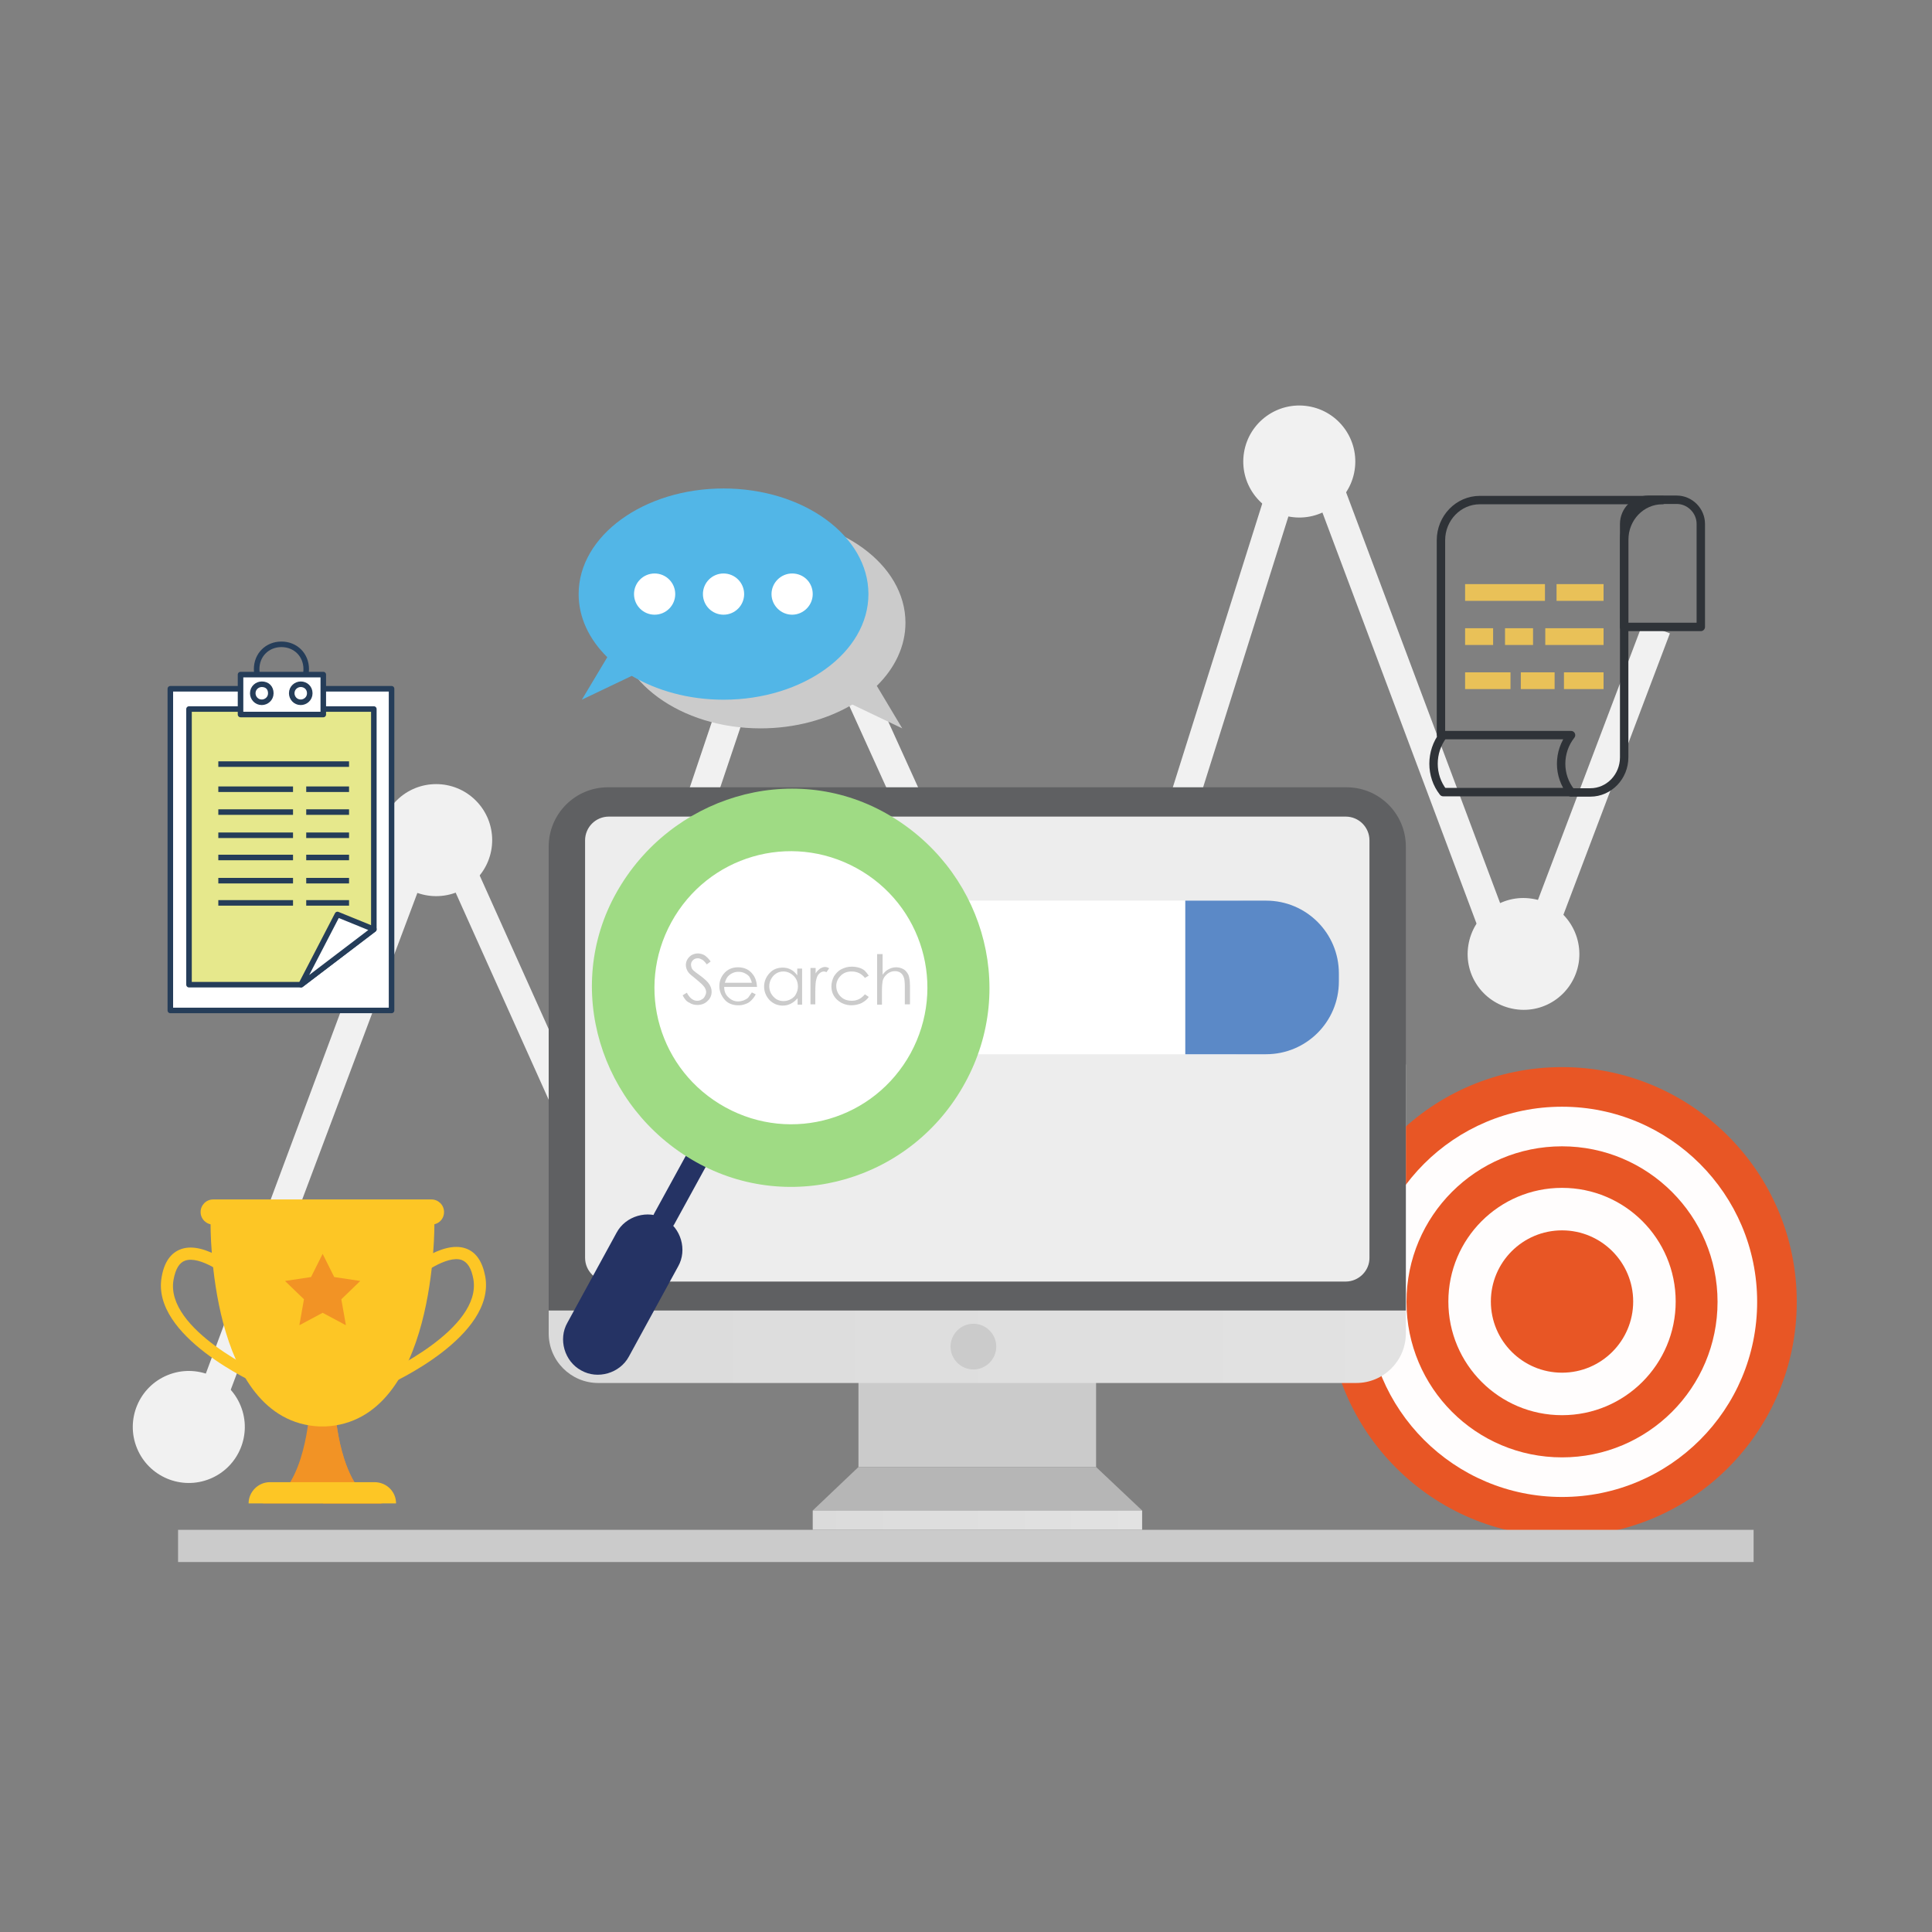 <?xml version="1.0" encoding="utf-8"?>
<!-- Generator: Adobe Illustrator 23.0.3, SVG Export Plug-In . SVG Version: 6.00 Build 0)  -->
<svg version="1.1" id="Ñëîé_3" xmlns="http://www.w3.org/2000/svg" xmlns:xlink="http://www.w3.org/1999/xlink" x="0px" y="0px"
	 viewBox="0 0 600 600" style="enable-background:new 0 0 600 600;" xml:space="preserve">
<rect x="0" y="0" width="600" height="600" fill="#808080" stroke="none"/>
<style type="text/css">
	.st0{fill:#F1F1F1;}
	.st1{fill:#F29325;}
	.st2{fill:#FDC625;}
	.st3{fill:#E85625;}
	.st4{fill:#FFFDFD;}
	.st5{fill:#CBCBCB;}
	.st6{fill:#B6B6B6;}
	.st7{fill:url(#SVGID_1_);}
	.st8{fill:#5F6062;}
	.st9{fill:#EDEDED;}
	.st10{fill:url(#SVGID_2_);}
	.st11{fill:#FFFFFF;}
	.st12{fill:#5B89C7;}
	.st13{fill:none;stroke:#253364;stroke-width:7.079;stroke-linecap:round;stroke-linejoin:round;stroke-miterlimit:10;}
	.st14{fill:#253364;}
	.st15{fill:#9FDB84;}
	.st16{display:none;}
	.st17{display:inline;}
	.st18{fill:none;stroke:#253364;stroke-width:7.079;stroke-linecap:round;stroke-linejoin:round;}
	
		.st19{fill:none;stroke:#253364;stroke-width:7.079;stroke-linecap:round;stroke-linejoin:round;stroke-dasharray:13.465,20.197;}
	.st20{fill:#52B6E7;}
	.st21{fill:none;stroke:#253D59;stroke-width:1.722;stroke-linecap:round;stroke-linejoin:round;stroke-miterlimit:10;}
	.st22{fill:#FFFFFF;stroke:#253D59;stroke-width:1.722;stroke-linecap:round;stroke-linejoin:round;stroke-miterlimit:10;}
	.st23{fill:#E6E88C;stroke:#253D59;stroke-width:1.722;stroke-linecap:round;stroke-linejoin:round;stroke-miterlimit:10;}
	.st24{fill:none;stroke:#253D59;stroke-width:1.722;stroke-miterlimit:10;}
	.st25{fill:none;stroke:#2F3338;stroke-width:2.61;stroke-linecap:round;stroke-linejoin:round;stroke-miterlimit:10;}
	.st26{fill:#E9C158;}
</style>
<g>
	<path class="st0" d="M490.3,298.9c-1.5,9.5-10.3,16-19.8,14.5s-16-10.3-14.5-19.8c1.5-9.5,10.3-16,19.8-14.5
		C485.2,280.5,491.7,289.4,490.3,298.9z"/>
	<g>
		<path class="st0" d="M67,444l-8.6-2.6l67.7-181.7c2.4-8,13.5-8.7,16.9-1.1l38,84.6l56.1-166.6c2.6-7.8,13.4-8.3,16.8-0.9
			l77.9,171.7l64.8-205.6c2.6-8.2,14.1-8.5,17.1-0.5l54.7,145.9c1.1,2.9,5.2,2.9,6.3,0l35.5-93.7l8.4,3.2l-38.6,102
			c-3,7.8-14,7.8-17,0l-54.4-145.1c-1.1-3-5.4-2.9-6.4,0.2l-68.9,218.8l-84.1-185.5c-1.3-2.8-5.3-2.6-6.3,0.3l-60.7,180.4
			l-43.8-97.5c-1.3-2.9-5.4-2.6-6.3,0.4L67,444z"/>
	</g>
	<g>
		<g>
			<g>
				<g>
					<path class="st1" d="M104.3,440.3c0,0,2,25,14.5,26.6h-18.6v-26.4L104.3,440.3z"/>
				</g>
			</g>
		</g>
		<g>
			<g>
				<g>
					<path class="st1" d="M104.3,440.3c0,0,2,25,14.5,26.6h-18.6v-26.4L104.3,440.3z"/>
				</g>
			</g>
		</g>
		<g>
			<g>
				<g>
					<path class="st1" d="M95.9,440.3c0,0-2,25-14.5,26.6h18.6c1.3-3.6,3-9.7,2.2-17.3c-0.4-3.6-1.3-6.7-2.2-9.1
						C98.7,440.4,97.3,440.4,95.9,440.3z"/>
				</g>
			</g>
		</g>
		<g>
			<g>
				<g>
					<path class="st2" d="M123,466.9H77.2l0,0c0-3.6,3-6.6,6.6-6.6h32.5C120,460.3,123,463.2,123,466.9L123,466.9z"/>
				</g>
			</g>
		</g>
		<g>
			<g>
				<g>
					<path class="st2" d="M134.9,380h-23.2H88.5H65.4c0,0-0.8,61.4,33.8,63l0,0c0.3,0,0.6,0,0.9,0c0.3,0,0.6,0,0.9,0l0,0
						C135.7,441.4,134.9,380,134.9,380z"/>
				</g>
			</g>
		</g>
		<g>
			<g>
				<g>
					<path class="st2" d="M120.2,430.2l-1.5-3.4c0.3-0.1,31.1-14,28.3-29.6c-0.6-3.3-1.8-5.2-3.6-5.9c-4.6-1.6-13,4.6-15.6,6.9
						l-2.5-2.8c1.2-1.1,11.8-10.3,19.3-7.7c3.2,1.1,5.2,4,6.1,8.7C154,415,121.6,429.6,120.2,430.2z"/>
				</g>
			</g>
		</g>
		<g>
			<g>
				<g>
					<path class="st2" d="M80.7,430.2c-1.4-0.6-33.8-15.2-30.5-33.6c0.8-4.7,2.9-7.6,6.1-8.7c7.5-2.6,18.1,6.6,19.3,7.7l-2.5,2.8
						l1.2-1.4l-1.2,1.4c-2.8-2.5-11-8.5-15.6-6.9c-1.8,0.6-3,2.6-3.6,5.9c-2.8,15.6,28,29.5,28.3,29.6L80.7,430.2z"/>
				</g>
			</g>
		</g>
		<g>
			<g>
				<g>
					<path class="st2" d="M134,380.3H66.2c-2.1,0-3.9-1.7-3.9-3.9l0,0c0-2.1,1.7-3.9,3.9-3.9H134c2.1,0,3.9,1.7,3.9,3.9l0,0
						C137.9,378.6,136.2,380.3,134,380.3z"/>
				</g>
			</g>
		</g>
		<g>
			<g>
				<g>
					<path class="st1" d="M100.2,389.4l3.6,7.2l8,1.2c0.1,0,0.1,0.1,0,0.1l-5.8,5.6l1.4,7.9c0,0.1-0.1,0.1-0.1,0.1l-7.1-3.8
						l-7.1,3.8c-0.1,0-0.1,0-0.1-0.1l1.4-7.9l-5.8-5.6c0,0,0-0.1,0-0.1l8-1.2l3.6-7.2C100.1,389.3,100.2,389.3,100.2,389.4z"/>
				</g>
			</g>
		</g>
	</g>
	<g>
		<g>
			<g>
				<g>
					<path class="st3" d="M485.1,331.4c-40.3,0-72.9,32.6-72.9,72.9s32.7,72.9,72.9,72.9c40.3,0,72.9-32.6,72.9-72.9
						S525.3,331.4,485.1,331.4z M485.1,453.4c-27.1,0-49.2-22-49.2-49.2c0-27.1,22.1-49.2,49.2-49.2c15.2,0,28.8,6.9,37.9,17.8
						c5.2,1.7,8.5,7.5,8.3,12.8c0,0.4-0.1,0.9-0.1,1.3c2,5.4,3.1,11.2,3.1,17.2C534.2,431.4,512.2,453.4,485.1,453.4z"/>
				</g>
			</g>
		</g>
		<g>
			<g>
				<path class="st4" d="M485.1,343.7c-33.5,0-60.6,27.1-60.6,60.6c0,33.5,27.1,60.6,60.6,60.6c33.5,0,60.6-27.1,60.6-60.6
					C545.7,370.8,518.5,343.7,485.1,343.7z M485.1,441.1c-20.3,0-36.9-16.5-36.9-36.8s16.5-36.8,36.9-36.8c3.5,0,6.9,0.5,10.1,1.4
					c2.5-1.8,5.6-2.9,8.7-2.9c6.9,0,11.5,7.1,11.3,13.3c0,1.1-0.2,2.1-0.6,3.1c4.5,6.1,7.2,13.7,7.2,21.9
					C521.9,424.6,505.4,441.1,485.1,441.1z"/>
			</g>
		</g>
		<g>
			<g>
				<g>
					<g>
						<path class="st3" d="M485.1,356c-26.7,0-48.3,21.6-48.3,48.3s21.6,48.3,48.3,48.3s48.3-21.6,48.3-48.3S511.7,356,485.1,356z
							 M511.6,399.5c-0.1,2.2-0.8,4.2-2,5.8c-0.6,13-11.4,23.5-24.5,23.5c-13.6,0-24.6-11-24.6-24.6c0-13.5,11-24.6,24.6-24.6
							c6.5,0,12.4,2.5,16.8,6.7C507.9,387.4,511.8,393.8,511.6,399.5z"/>
					</g>
				</g>
			</g>
		</g>
		<g>
			<g>
				<g>
					<path class="st4" d="M485.1,368.9c-19.5,0-35.3,15.8-35.3,35.3s15.8,35.3,35.3,35.3c19.5,0,35.3-15.8,35.3-35.3
						S504.6,368.9,485.1,368.9z M498.1,405.1c-0.3,7-6.9,11.3-13.3,11.3c-4.1,0-7.4-2.5-9.4-5.9c-1.1-1.7-1.8-3.7-1.9-5.9
						c0-0.5-0.1-1,0-1.5c0.3-7,6.9-11.3,13.3-11.3C493.7,391.9,498.3,398.9,498.1,405.1z"/>
				</g>
			</g>
		</g>
		<g>
			<g>
				<g>
					<path class="st3" d="M485.1,382.1c-12.2,0-22.1,9.9-22.1,22.1c0,12.2,9.9,22.1,22.1,22.1c12.2,0,22.1-9.9,22.1-22.1
						C507.2,392,497.3,382.1,485.1,382.1L485.1,382.1z"/>
				</g>
			</g>
		</g>
	</g>
	<rect x="266.6" y="381.8" class="st5" width="73.8" height="73.8"/>
	<polygon class="st6" points="340.4,455.6 266.6,455.6 252.4,469.1 354.7,469.1 	"/>
	<linearGradient id="SVGID_1_" gradientUnits="userSpaceOnUse" x1="170.445" y1="380.015" x2="436.616" y2="380.015">
		<stop  offset="0" style="stop-color:#DBDBDB"/>
		<stop  offset="1" style="stop-color:#E2E2E2"/>
	</linearGradient>
	<path class="st7" d="M421.2,429.5H185.8c-8.5,0-15.4-6.9-15.4-15.4v-83.5h266.2v83.5C436.6,422.6,429.7,429.5,421.2,429.5z"/>
	<path class="st8" d="M436.6,407H170.4V262.9c0-10.1,8.2-18.4,18.4-18.4h229.4c10.1,0,18.4,8.2,18.4,18.4V407z"/>
	<path class="st9" d="M417.9,398H189.1c-4.1,0-7.4-3.3-7.4-7.4V261c0-4.1,3.3-7.4,7.4-7.4h228.8c4.1,0,7.4,3.3,7.4,7.4v129.5
		C425.4,394.6,422,398,417.9,398z"/>
	<path class="st5" d="M309.4,418.2c0,3.9-3.2,7.1-7.1,7.1s-7.1-3.2-7.1-7.1c0-3.9,3.2-7.1,7.1-7.1S309.4,414.3,309.4,418.2z"/>
	<linearGradient id="SVGID_2_" gradientUnits="userSpaceOnUse" x1="252.38" y1="472.119" x2="354.681" y2="472.119">
		<stop  offset="0" style="stop-color:#DBDBDB"/>
		<stop  offset="1" style="stop-color:#E2E2E2"/>
	</linearGradient>
	<rect x="252.4" y="469.1" class="st10" width="102.3" height="6"/>
	<g>
		<path class="st11" d="M383.8,327.4H199.9v-47.7h183.9c11,0,19.9,8.9,19.9,19.9v7.9C403.7,318.5,394.8,327.4,383.8,327.4z"/>
		<path class="st12" d="M393.2,327.4h-25.1v-47.7h25.1c12.5,0,22.6,10.1,22.6,22.6v2.5C415.8,317.3,405.7,327.4,393.2,327.4z"/>
		<g>
			<line class="st13" x1="216" y1="360.8" x2="206.3" y2="378.5"/>
			<g>
				<path class="st14" d="M180.5,425.6L180.5,425.6c-5.2-2.8-7.2-9.7-4.3-14.8l15.3-28c2.8-5.2,9.7-7.2,14.8-4.3l0,0
					c5.2,2.8,7.2,9.7,4.3,14.8l-15.3,28C192.5,426.5,185.6,428.5,180.5,425.6z"/>
			</g>
			<g>
				<path class="st15" d="M299.7,336.3c-16.5,30.2-54.1,41.2-83.7,24.5s-41.2-54.1-24.5-83.7s54.1-41.2,83.7-24.5
					S316.2,306.2,299.7,336.3z"/>
			</g>
			<path class="st11" d="M282.8,327.1c-11.3,20.6-36.9,28.1-57.5,16.8c-20.6-11.3-28.1-36.9-16.8-57.5
				c11.3-20.6,36.9-28.1,57.5-16.8S294,306.5,282.8,327.1z"/>
			<g class="st16">
				<g class="st17">
					<path class="st18" d="M265.9,269.5"/>
					<path class="st19" d="M283.8,288.4c3.3,7.1,5.1,15.2,3.7,23.1"/>
					<path class="st18" d="M285.2,320.8c-0.6,2-2,3.7-2.7,5.7"/>
				</g>
			</g>
		</g>
		<g>
			<path class="st5" d="M212,309.1l1.3-0.8c0.9,1.7,2,2.5,3.2,2.5c0.5,0,1-0.1,1.4-0.4c0.5-0.2,0.8-0.6,1-1c0.2-0.4,0.4-0.8,0.4-1.3
				c0-0.5-0.2-1-0.5-1.5c-0.5-0.7-1.4-1.5-2.6-2.5c-1.3-1-2.1-1.7-2.4-2.1c-0.5-0.7-0.8-1.5-0.8-2.3c0-0.7,0.2-1.3,0.5-1.8
				c0.3-0.5,0.8-1,1.3-1.3c0.6-0.3,1.2-0.5,1.9-0.5c0.7,0,1.4,0.2,2,0.5c0.6,0.4,1.3,1,2,2l-1.2,0.9c-0.6-0.8-1.1-1.3-1.5-1.5
				c-0.4-0.2-0.8-0.4-1.3-0.4c-0.6,0-1.1,0.2-1.5,0.6c-0.4,0.4-0.6,0.8-0.6,1.4c0,0.3,0.1,0.7,0.2,1c0.1,0.3,0.4,0.7,0.8,1
				c0.2,0.2,0.9,0.7,2,1.5c1.3,1,2.2,1.8,2.7,2.6c0.5,0.8,0.7,1.5,0.7,2.3c0,1.1-0.4,2.1-1.3,2.9c-0.8,0.8-1.9,1.2-3.1,1.2
				c-0.9,0-1.8-0.2-2.5-0.7C213.3,311.1,212.6,310.3,212,309.1z"/>
			<path class="st5" d="M233.5,308.2l1.2,0.6c-0.4,0.8-0.9,1.4-1.4,1.9c-0.5,0.5-1.1,0.9-1.8,1.1c-0.7,0.3-1.4,0.4-2.2,0.4
				c-1.8,0-3.3-0.6-4.3-1.8c-1-1.2-1.6-2.6-1.6-4.1c0-1.4,0.4-2.7,1.3-3.8c1.1-1.4,2.6-2.1,4.5-2.1c1.9,0,3.5,0.7,4.6,2.2
				c0.8,1,1.2,2.3,1.3,3.9h-10.2c0,1.3,0.4,2.4,1.3,3.2c0.8,0.8,1.8,1.3,3,1.3c0.6,0,1.1-0.1,1.7-0.3c0.5-0.2,1-0.5,1.4-0.8
				C232.6,309.5,233,308.9,233.5,308.2z M233.5,305.2c-0.2-0.8-0.5-1.4-0.8-1.9c-0.4-0.5-0.9-0.8-1.5-1.1c-0.6-0.3-1.3-0.4-1.9-0.4
				c-1.1,0-2.1,0.4-2.9,1.1c-0.6,0.5-1,1.3-1.3,2.3H233.5z"/>
			<path class="st5" d="M249.1,300.6V312h-1.4V310c-0.6,0.7-1.3,1.3-2.1,1.7c-0.8,0.4-1.6,0.6-2.5,0.6c-1.6,0-3-0.6-4.1-1.7
				c-1.1-1.2-1.7-2.6-1.7-4.2c0-1.6,0.6-3,1.7-4.2c1.1-1.2,2.5-1.7,4.1-1.7c0.9,0,1.8,0.2,2.5,0.6c0.8,0.4,1.4,1,2,1.8v-2.1H249.1z
				 M243.3,301.7c-0.8,0-1.6,0.2-2.2,0.6c-0.7,0.4-1.2,1-1.6,1.7c-0.4,0.7-0.6,1.5-0.6,2.3c0,0.8,0.2,1.6,0.6,2.3
				c0.4,0.7,1,1.3,1.6,1.7c0.7,0.4,1.4,0.6,2.2,0.6c0.8,0,1.6-0.2,2.3-0.6c0.7-0.4,1.3-0.9,1.6-1.6c0.4-0.7,0.6-1.5,0.6-2.3
				c0-1.3-0.4-2.4-1.3-3.3C245.6,302.2,244.5,301.7,243.3,301.7z"/>
			<path class="st5" d="M251.8,300.6h1.5v1.7c0.4-0.7,0.9-1.1,1.4-1.5c0.5-0.3,1-0.5,1.5-0.5c0.4,0,0.8,0.1,1.3,0.4l-0.8,1.2
				c-0.3-0.1-0.6-0.2-0.8-0.2c-0.5,0-1,0.2-1.4,0.6c-0.5,0.4-0.8,1-1,1.9c-0.2,0.6-0.3,2-0.3,3.9v3.8h-1.5V300.6z"/>
			<path class="st5" d="M269.8,303l-1.2,0.7c-1-1.3-2.4-2-4.1-2c-1.4,0-2.5,0.4-3.4,1.3c-0.9,0.9-1.4,2-1.4,3.2
				c0,0.8,0.2,1.6,0.6,2.3c0.4,0.7,1,1.3,1.7,1.7c0.7,0.4,1.6,0.6,2.5,0.6c1.7,0,3-0.7,4.1-2l1.2,0.8c-0.5,0.8-1.3,1.4-2.2,1.9
				c-0.9,0.4-2,0.7-3.1,0.7c-1.8,0-3.3-0.6-4.5-1.7c-1.2-1.1-1.8-2.5-1.8-4.2c0-1.1,0.3-2.1,0.8-3.1c0.6-0.9,1.3-1.7,2.3-2.2
				c1-0.5,2-0.8,3.2-0.8c0.7,0,1.5,0.1,2.2,0.3c0.7,0.2,1.3,0.5,1.8,0.9C269,301.9,269.4,302.4,269.8,303z"/>
			<path class="st5" d="M272.6,296.3h1.5v6.4c0.6-0.8,1.2-1.4,1.9-1.7c0.7-0.4,1.5-0.6,2.3-0.6c0.8,0,1.6,0.2,2.3,0.6
				c0.7,0.4,1.1,1,1.5,1.7c0.3,0.7,0.5,1.9,0.5,3.4v5.8H281v-5.4c0-1.3-0.1-2.2-0.2-2.6c-0.2-0.7-0.5-1.3-1-1.7
				c-0.5-0.4-1.1-0.6-1.9-0.6c-0.9,0-1.7,0.3-2.4,0.9c-0.7,0.6-1.2,1.3-1.4,2.2c-0.1,0.6-0.2,1.6-0.2,3.1v4.2h-1.5V296.3z"/>
		</g>
		<g>
			<path class="st5" d="M284.8,295 M285.7,314.5h-0.9"/>
		</g>
	</g>
	<g>
		<path class="st5" d="M236.2,160.6c24.8,0,45,14.7,45,32.8c0,7.3-3.3,14.1-8.9,19.6l7.9,13.2l-15.5-7.4c-7.8,4.6-17.7,7.4-28.5,7.4
			c-24.8,0-45-14.7-45-32.8C191.2,175.3,211.3,160.6,236.2,160.6z"/>
		<path class="st20" d="M224.7,151.7c-24.8,0-45,14.7-45,32.8c0,7.3,3.3,14.1,8.9,19.6l-7.9,13.2l15.5-7.4
			c7.8,4.6,17.7,7.4,28.5,7.4c24.8,0,45-14.7,45-32.8C269.7,166.4,249.5,151.7,224.7,151.7z"/>
		<g>
			<circle class="st11" cx="203.3" cy="184.5" r="6.4"/>
			<circle class="st11" cx="224.7" cy="184.5" r="6.4"/>
			<path class="st11" d="M252.4,184.5c0,3.5-2.9,6.4-6.4,6.4c-3.5,0-6.4-2.9-6.4-6.4c0-3.5,2.9-6.4,6.4-6.4
				C249.6,178.1,252.4,180.9,252.4,184.5z"/>
		</g>
	</g>
	
		<ellipse transform="matrix(0.707 -0.707 0.707 0.707 -144.799 172.25)" class="st0" cx="135.5" cy="260.9" rx="17.4" ry="17.4"/>
	
		<ellipse transform="matrix(0.925 -0.379 0.379 0.925 -163.528 55.184)" class="st0" cx="58.5" cy="443.4" rx="17.4" ry="17.4"/>
	
		<ellipse transform="matrix(0.159 -0.987 0.987 0.159 197.88 518.996)" class="st0" cx="403.7" cy="143.3" rx="17.4" ry="17.4"/>
</g>
<rect x="55.3" y="475.1" class="st5" width="489.3" height="10"/>
<g id="Assesment">
	<path class="st21" d="M95.1,207.8c0,4.1-3.3,7.7-7.7,7.7c-4.4,0-7.7-3.3-7.7-7.7s3.3-7.7,7.7-7.7C91.8,200.1,95.1,203.4,95.1,207.8
		z"/>
	<rect x="52.9" y="213.9" class="st22" width="68.7" height="99.9"/>
	<polygon class="st23" points="116.1,288.6 93.5,305.8 58.7,305.8 58.7,220.2 116.1,220.2 	"/>
	<polygon class="st22" points="116.1,288.6 93.5,305.8 104.8,284 	"/>
	<rect x="74.7" y="209.5" class="st22" width="25.7" height="12.4"/>
	<path class="st22" d="M84.1,215.3c0,1.7-1.4,2.8-2.8,2.8c-1.7,0-2.8-1.4-2.8-2.8c0-1.7,1.4-2.8,2.8-2.8
		C83,212.5,84.1,213.6,84.1,215.3z"/>
	<path class="st22" d="M96.2,215.3c0,1.7-1.4,2.8-2.8,2.8c-1.7,0-2.8-1.4-2.8-2.8c0-1.7,1.4-2.8,2.8-2.8
		C94.9,212.5,96.2,213.6,96.2,215.3z"/>
	<g>
		<line class="st24" x1="67.8" y1="237.3" x2="108.4" y2="237.3"/>
		<line class="st24" x1="67.8" y1="245.1" x2="91" y2="245.1"/>
		<line class="st24" x1="95.1" y1="245.1" x2="108.4" y2="245.1"/>
		<line class="st24" x1="67.8" y1="252.2" x2="91" y2="252.2"/>
		<line class="st24" x1="95.1" y1="252.2" x2="108.4" y2="252.2"/>
		<line class="st24" x1="67.8" y1="259.4" x2="91" y2="259.4"/>
		<line class="st24" x1="95.1" y1="259.4" x2="108.4" y2="259.4"/>
		<line class="st24" x1="67.8" y1="266.3" x2="91" y2="266.3"/>
		<line class="st24" x1="95.1" y1="266.3" x2="108.4" y2="266.3"/>
		<line class="st24" x1="67.8" y1="273.5" x2="91" y2="273.5"/>
		<line class="st24" x1="95.1" y1="273.5" x2="108.4" y2="273.5"/>
		<line class="st24" x1="67.8" y1="280.4" x2="91" y2="280.4"/>
		<line class="st24" x1="95.1" y1="280.4" x2="108.4" y2="280.4"/>
	</g>
</g>
<path class="st25" d="M528.2,194.7h-23.8v-32c0-4.1,3.4-7.5,7.5-7.5h8.8c4.1,0,7.5,3.4,7.5,7.5V194.7z"/>
<path class="st25" d="M487.9,246.1h6c5.8,0,10.5-4.9,10.5-10.9v-40.4v-27.1c0-6.9,5.3-12.4,11.9-12.4h-56.7
	c-6.7,0-12.1,5.6-12.1,12.5v60.5"/>
<path class="st25" d="M487.9,228.3h-39.7l0,0c-4,5.2-4,12.6,0,17.7l0,0h39.7l0,0C483.8,240.9,483.8,233.5,487.9,228.3L487.9,228.3z"
	/>
<rect x="455" y="181.4" class="st26" width="24.8" height="5.2"/>
<rect x="483.4" y="181.4" class="st26" width="14.6" height="5.2"/>
<rect x="455" y="195.1" class="st26" width="8.7" height="5.2"/>
<rect x="467.4" y="195.1" class="st26" width="8.7" height="5.2"/>
<rect x="479.9" y="195.1" class="st26" width="18.1" height="5.2"/>
<rect x="455" y="208.8" class="st26" width="14.1" height="5.2"/>
<rect x="472.3" y="208.8" class="st26" width="10.5" height="5.2"/>
<rect x="485.7" y="208.8" class="st26" width="12.3" height="5.2"/>
</svg>
